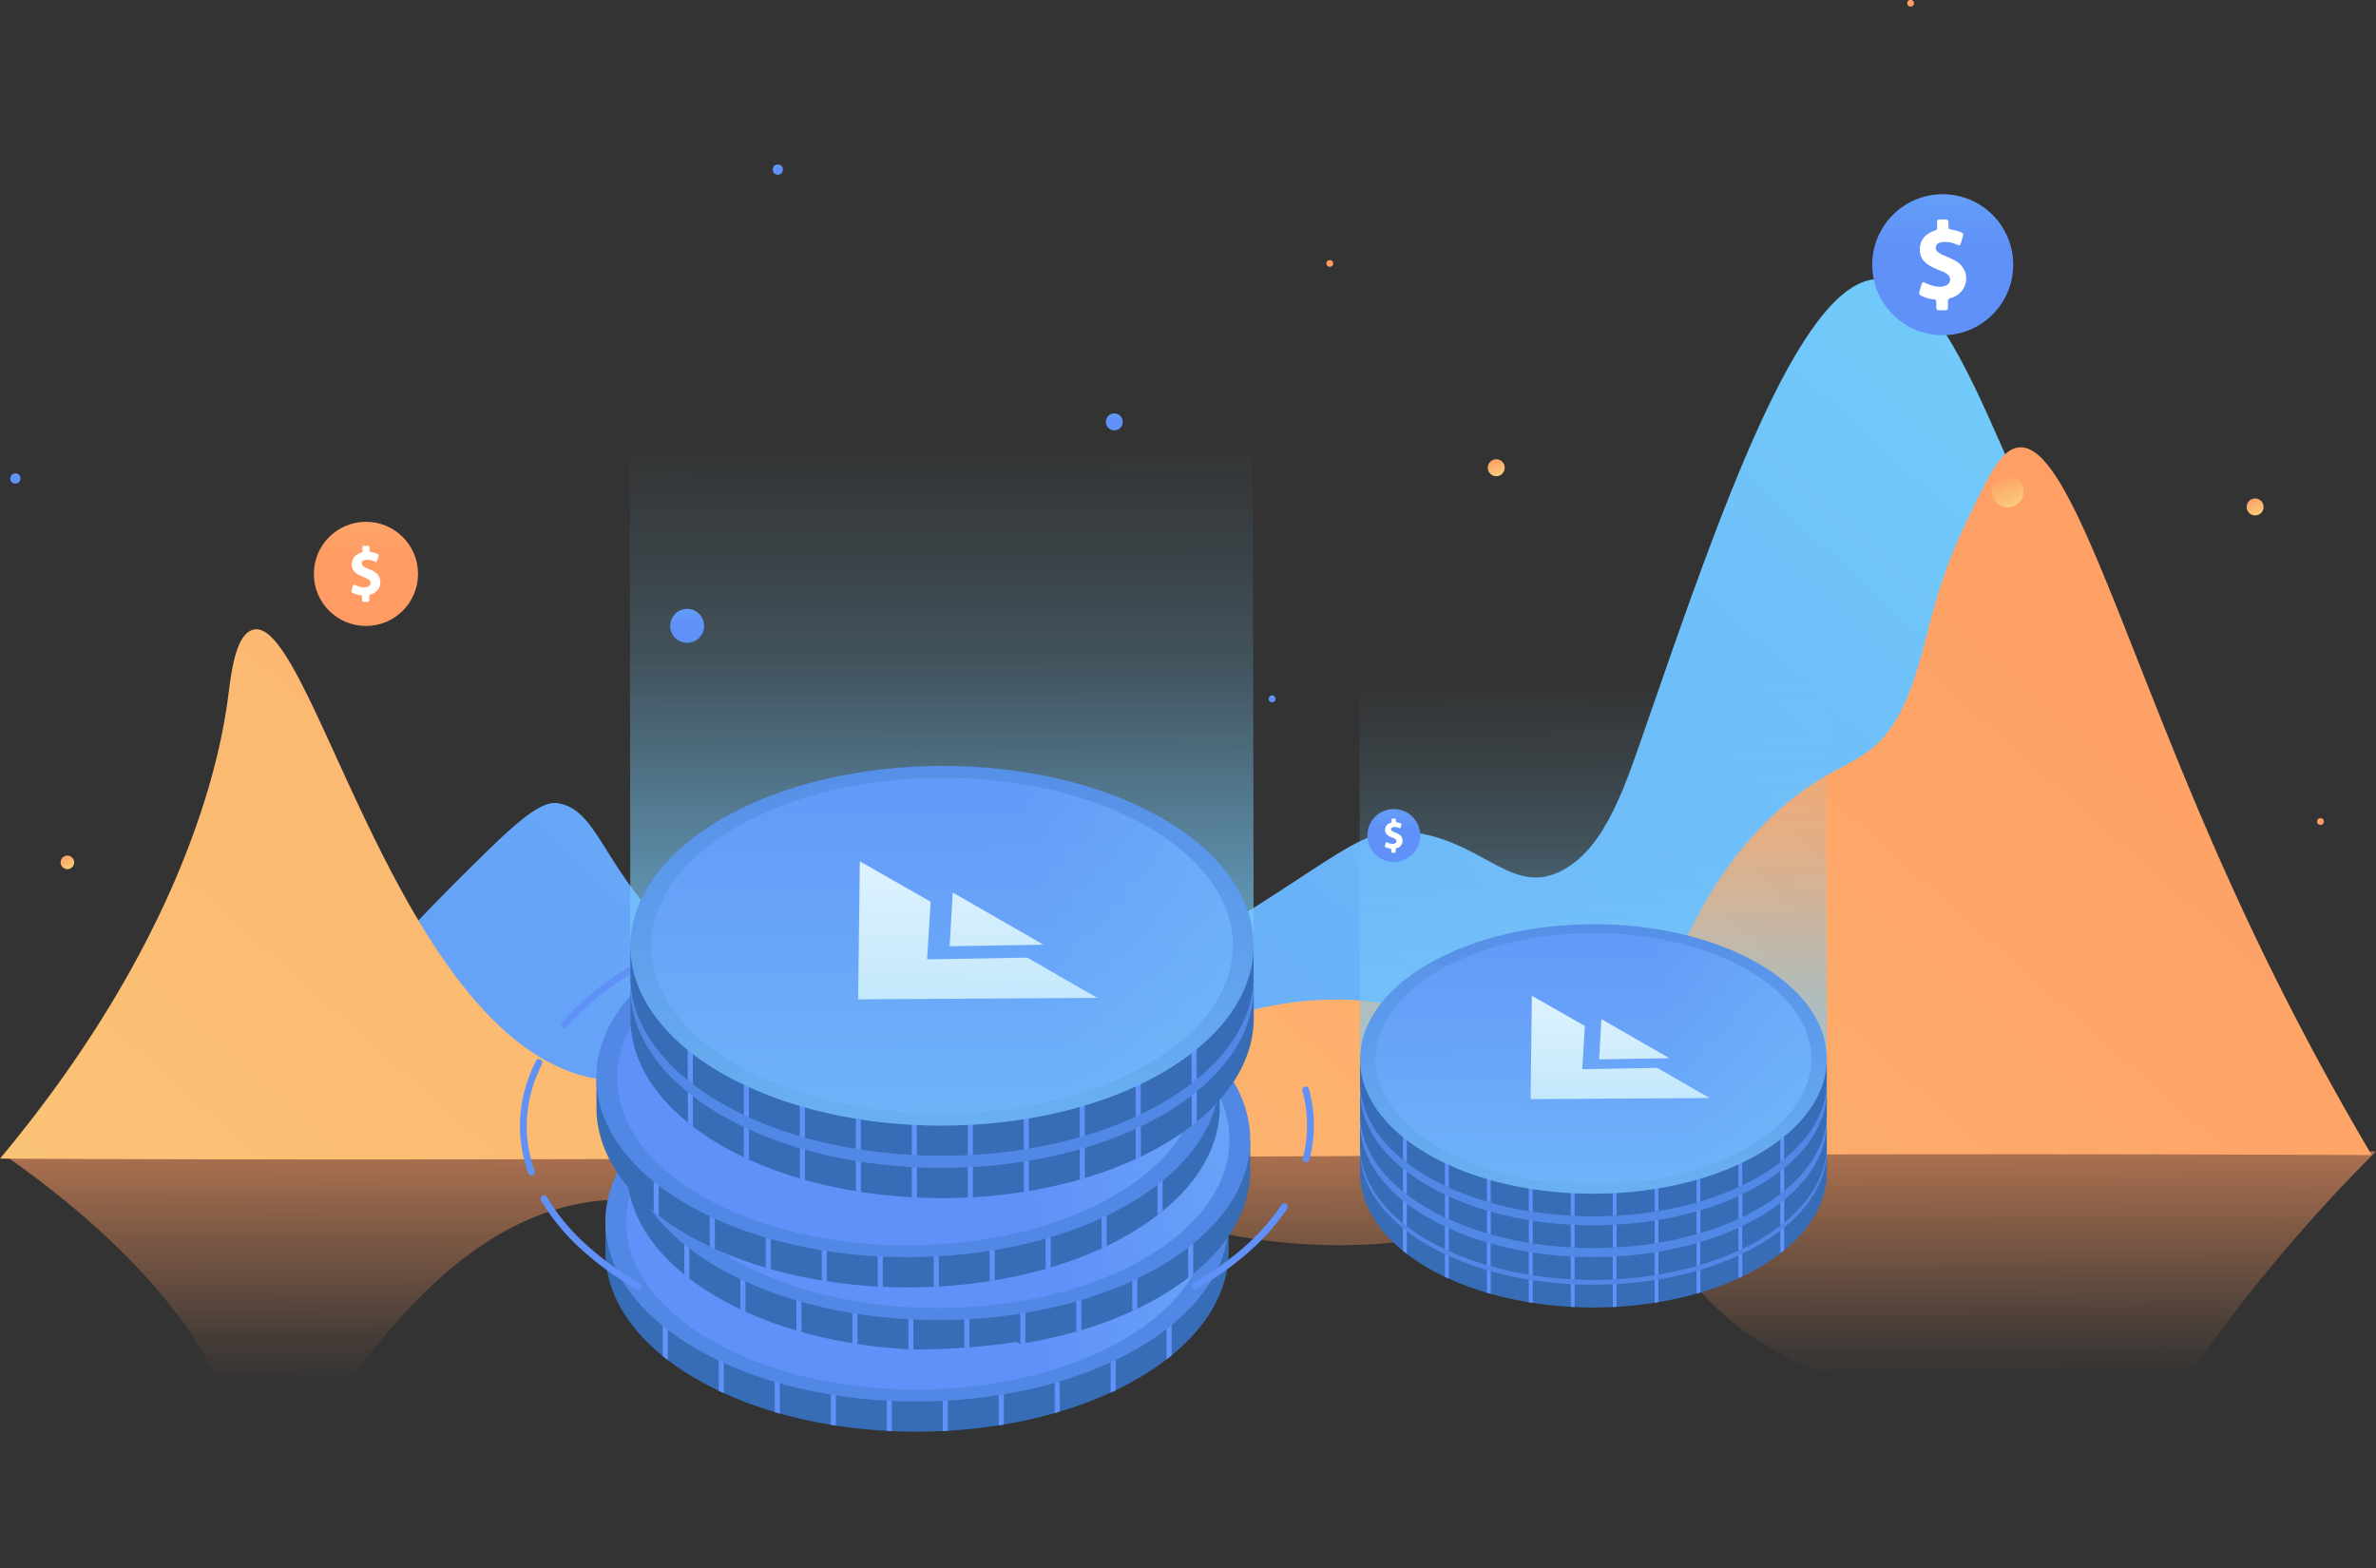 <svg xmlns="http://www.w3.org/2000/svg" xmlns:xlink="http://www.w3.org/1999/xlink" viewBox="0 0 1400.65 924.54"><rect x="0" y="0" width="1400.65" height="924.54" fill="#333333" stroke="none"/><defs><linearGradient id="Безымянный_градиент_207" x1="700.86" y1="241.63" x2="700.86" y2="810.01" gradientTransform="translate(-0.3 5.11) rotate(-0.09)" gradientUnits="userSpaceOnUse"><stop offset="0.62" stop-color="#ff9b63"/><stop offset="0.7" stop-color="#ff9b63" stop-opacity="0.76"/><stop offset="0.85" stop-color="#ff9b63" stop-opacity="0.36"/><stop offset="0.95" stop-color="#ff9b63" stop-opacity="0.1"/><stop offset="1" stop-color="#ff9b63" stop-opacity="0"/></linearGradient><linearGradient id="Безымянный_градиент_24" x1="1463.46" y1="-166.59" x2="300.74" y2="1097.24" gradientTransform="translate(-0.3 5.11) rotate(-0.09)" gradientUnits="userSpaceOnUse"><stop offset="0" stop-color="#78e0f9"/><stop offset="1" stop-color="#6091f8"/></linearGradient><linearGradient id="Безымянный_градиент_140" x1="-79.42" y1="1478.17" x2="1169.62" y2="76.04" gradientTransform="translate(-0.3 5.11) rotate(-0.09)" gradientUnits="userSpaceOnUse"><stop offset="0" stop-color="#f8d87f"/><stop offset="1" stop-color="#ff9b63"/></linearGradient><linearGradient id="Безымянный_градиент_51" x1="827.41" y1="556.97" x2="827.41" y2="737.23" gradientTransform="translate(-0.3 5.11) rotate(-0.09)" gradientUnits="userSpaceOnUse"><stop offset="0" stop-color="#78caf9"/><stop offset="1" stop-color="#6091f8"/></linearGradient><linearGradient id="Безымянный_градиент_51-2" x1="852.13" y1="556.97" x2="852.13" y2="737.23" xlink:href="#Безымянный_градиент_51"/><linearGradient id="Безымянный_градиент_51-3" x1="876.84" y1="556.97" x2="876.84" y2="737.23" xlink:href="#Безымянный_градиент_51"/><linearGradient id="Безымянный_градиент_51-4" x1="901.56" y1="556.97" x2="901.56" y2="737.23" xlink:href="#Безымянный_градиент_51"/><linearGradient id="Безымянный_градиент_51-5" x1="926.27" y1="556.97" x2="926.27" y2="737.23" xlink:href="#Безымянный_градиент_51"/><linearGradient id="Безымянный_градиент_51-6" x1="950.99" y1="556.97" x2="950.99" y2="737.23" xlink:href="#Безымянный_градиент_51"/><linearGradient id="Безымянный_градиент_51-7" x1="975.71" y1="556.97" x2="975.71" y2="737.23" xlink:href="#Безымянный_градиент_51"/><linearGradient id="Безымянный_градиент_51-8" x1="1000.42" y1="556.97" x2="1000.42" y2="737.23" xlink:href="#Безымянный_градиент_51"/><linearGradient id="Безымянный_градиент_51-9" x1="1025.14" y1="556.97" x2="1025.14" y2="737.23" xlink:href="#Безымянный_градиент_51"/><linearGradient id="Безымянный_градиент_51-10" x1="1049.85" y1="556.97" x2="1049.85" y2="737.23" xlink:href="#Безымянный_градиент_51"/><linearGradient id="Безымянный_градиент_51-11" x1="1243.72" y1="622.75" x2="982.33" y2="666.94" xlink:href="#Безымянный_градиент_51"/><linearGradient id="Безымянный_градиент_51-12" x1="827.41" y1="540.68" x2="827.41" y2="720.94" xlink:href="#Безымянный_градиент_51"/><linearGradient id="Безымянный_градиент_51-13" x1="852.13" y1="540.68" x2="852.13" y2="720.94" xlink:href="#Безымянный_градиент_51"/><linearGradient id="Безымянный_градиент_51-14" x1="876.84" y1="540.68" x2="876.84" y2="720.94" xlink:href="#Безымянный_градиент_51"/><linearGradient id="Безымянный_градиент_51-15" x1="901.56" y1="540.68" x2="901.56" y2="720.94" xlink:href="#Безымянный_градиент_51"/><linearGradient id="Безымянный_градиент_51-16" x1="926.28" y1="540.68" x2="926.28" y2="720.94" xlink:href="#Безымянный_градиент_51"/><linearGradient id="Безымянный_градиент_51-17" x1="950.99" y1="540.68" x2="950.99" y2="720.94" xlink:href="#Безымянный_градиент_51"/><linearGradient id="Безымянный_градиент_51-18" x1="975.71" y1="540.68" x2="975.71" y2="720.94" xlink:href="#Безымянный_градиент_51"/><linearGradient id="Безымянный_градиент_51-19" x1="1000.42" y1="540.68" x2="1000.42" y2="720.94" xlink:href="#Безымянный_градиент_51"/><linearGradient id="Безымянный_градиент_51-20" x1="1025.14" y1="540.68" x2="1025.14" y2="720.94" xlink:href="#Безымянный_градиент_51"/><linearGradient id="Безымянный_градиент_51-21" x1="1049.86" y1="540.68" x2="1049.86" y2="720.94" xlink:href="#Безымянный_градиент_51"/><linearGradient id="Безымянный_градиент_51-22" x1="1243.72" y1="606.46" x2="982.33" y2="650.65" xlink:href="#Безымянный_градиент_51"/><linearGradient id="Безымянный_градиент_51-23" x1="827.47" y1="521.94" x2="827.47" y2="702.2" xlink:href="#Безымянный_градиент_51"/><linearGradient id="Безымянный_градиент_51-24" x1="852.19" y1="521.94" x2="852.19" y2="702.2" xlink:href="#Безымянный_градиент_51"/><linearGradient id="Безымянный_градиент_51-25" x1="876.91" y1="521.94" x2="876.91" y2="702.2" xlink:href="#Безымянный_градиент_51"/><linearGradient id="Безымянный_градиент_51-26" x1="901.62" y1="521.94" x2="901.62" y2="702.2" xlink:href="#Безымянный_градиент_51"/><linearGradient id="Безымянный_градиент_51-27" x1="926.34" y1="521.94" x2="926.34" y2="702.2" xlink:href="#Безымянный_градиент_51"/><linearGradient id="Безымянный_градиент_51-28" x1="951.05" y1="521.94" x2="951.05" y2="702.2" xlink:href="#Безымянный_градиент_51"/><linearGradient id="Безымянный_градиент_51-29" x1="975.77" y1="521.94" x2="975.77" y2="702.2" xlink:href="#Безымянный_градиент_51"/><linearGradient id="Безымянный_градиент_51-30" x1="1000.49" y1="521.94" x2="1000.49" y2="702.2" xlink:href="#Безымянный_градиент_51"/><linearGradient id="Безымянный_градиент_51-31" x1="1025.2" y1="521.94" x2="1025.2" y2="702.2" xlink:href="#Безымянный_градиент_51"/><linearGradient id="Безымянный_градиент_51-32" x1="1049.92" y1="521.94" x2="1049.92" y2="702.2" xlink:href="#Безымянный_градиент_51"/><linearGradient id="Безымянный_градиент_51-33" x1="1243.78" y1="587.72" x2="982.39" y2="631.91" xlink:href="#Безымянный_градиент_51"/><linearGradient id="Безымянный_градиент_51-34" x1="827.47" y1="503.24" x2="827.47" y2="683.5" xlink:href="#Безымянный_градиент_51"/><linearGradient id="Безымянный_градиент_51-35" x1="852.19" y1="503.24" x2="852.19" y2="683.5" xlink:href="#Безымянный_градиент_51"/><linearGradient id="Безымянный_градиент_51-36" x1="876.91" y1="503.24" x2="876.91" y2="683.5" xlink:href="#Безымянный_градиент_51"/><linearGradient id="Безымянный_градиент_51-37" x1="901.62" y1="503.24" x2="901.62" y2="683.5" xlink:href="#Безымянный_градиент_51"/><linearGradient id="Безымянный_градиент_51-38" x1="926.34" y1="503.24" x2="926.34" y2="683.5" xlink:href="#Безымянный_градиент_51"/><linearGradient id="Безымянный_градиент_51-39" x1="951.05" y1="503.24" x2="951.05" y2="683.5" xlink:href="#Безымянный_градиент_51"/><linearGradient id="Безымянный_градиент_51-40" x1="975.77" y1="503.24" x2="975.77" y2="683.5" xlink:href="#Безымянный_градиент_51"/><linearGradient id="Безымянный_градиент_51-41" x1="1000.49" y1="503.24" x2="1000.49" y2="683.5" xlink:href="#Безымянный_градиент_51"/><linearGradient id="Безымянный_градиент_51-42" x1="1025.2" y1="503.24" x2="1025.2" y2="683.5" xlink:href="#Безымянный_градиент_51"/><linearGradient id="Безымянный_градиент_51-43" x1="1049.92" y1="503.24" x2="1049.92" y2="683.5" xlink:href="#Безымянный_градиент_51"/><linearGradient id="Безымянный_градиент_51-44" x1="1243.78" y1="569.02" x2="982.39" y2="613.21" xlink:href="#Безымянный_градиент_51"/><linearGradient id="Безымянный_градиент_49" x1="938.69" y1="810.59" x2="938.69" y2="495.22" gradientTransform="translate(-0.3 5.11) rotate(-0.09)" gradientUnits="userSpaceOnUse"><stop offset="0" stop-color="#78caf9"/><stop offset="0.2" stop-color="#78caf9" stop-opacity="0.78"/><stop offset="0.6" stop-color="#78caf9" stop-opacity="0.36"/><stop offset="0.87" stop-color="#78caf9" stop-opacity="0.1"/><stop offset="1" stop-color="#78caf9" stop-opacity="0"/></linearGradient><linearGradient id="Безымянный_градиент_49-2" x1="938.69" y1="801.89" x2="938.69" y2="395.7" xlink:href="#Безымянный_градиент_49"/><linearGradient id="Безымянный_градиент_51-45" x1="391.31" y1="559.2" x2="391.31" y2="799.88" xlink:href="#Безымянный_градиент_51"/><linearGradient id="Безымянный_градиент_51-46" x1="424.31" y1="559.2" x2="424.31" y2="799.88" xlink:href="#Безымянный_градиент_51"/><linearGradient id="Безымянный_градиент_51-47" x1="457.31" y1="559.2" x2="457.31" y2="799.88" xlink:href="#Безымянный_градиент_51"/><linearGradient id="Безымянный_градиент_51-48" x1="490.31" y1="559.2" x2="490.31" y2="799.88" xlink:href="#Безымянный_градиент_51"/><linearGradient id="Безымянный_градиент_51-49" x1="523.31" y1="559.2" x2="523.31" y2="799.88" xlink:href="#Безымянный_градиент_51"/><linearGradient id="Безымянный_градиент_51-50" x1="556.31" y1="559.2" x2="556.31" y2="799.88" xlink:href="#Безымянный_градиент_51"/><linearGradient id="Безымянный_градиент_51-51" x1="589.31" y1="559.2" x2="589.31" y2="799.88" xlink:href="#Безымянный_градиент_51"/><linearGradient id="Безымянный_градиент_51-52" x1="622.31" y1="559.2" x2="622.31" y2="799.88" xlink:href="#Безымянный_градиент_51"/><linearGradient id="Безымянный_градиент_51-53" x1="655.31" y1="559.2" x2="655.31" y2="799.88" xlink:href="#Безымянный_градиент_51"/><linearGradient id="Безымянный_градиент_51-54" x1="688.31" y1="559.2" x2="688.31" y2="799.88" xlink:href="#Безымянный_градиент_51"/><linearGradient id="Безымянный_градиент_51-55" x1="947.15" y1="647.03" x2="598.15" y2="706.03" xlink:href="#Безымянный_градиент_51"/><linearGradient id="Безымянный_градиент_51-56" x1="404.11" y1="511.2" x2="404.11" y2="751.88" xlink:href="#Безымянный_градиент_51"/><linearGradient id="Безымянный_градиент_51-57" x1="437.11" y1="511.2" x2="437.11" y2="751.88" xlink:href="#Безымянный_градиент_51"/><linearGradient id="Безымянный_градиент_51-58" x1="470.11" y1="511.2" x2="470.11" y2="751.88" xlink:href="#Безымянный_градиент_51"/><linearGradient id="Безымянный_градиент_51-59" x1="503.11" y1="511.2" x2="503.11" y2="751.88" xlink:href="#Безымянный_градиент_51"/><linearGradient id="Безымянный_градиент_51-60" x1="536.11" y1="511.2" x2="536.11" y2="751.88" xlink:href="#Безымянный_градиент_51"/><linearGradient id="Безымянный_градиент_51-61" x1="569.11" y1="511.2" x2="569.11" y2="751.88" xlink:href="#Безымянный_градиент_51"/><linearGradient id="Безымянный_градиент_51-62" x1="602.11" y1="511.2" x2="602.11" y2="751.88" xlink:href="#Безымянный_градиент_51"/><linearGradient id="Безымянный_градиент_51-63" x1="635.11" y1="511.2" x2="635.11" y2="751.88" xlink:href="#Безымянный_градиент_51"/><linearGradient id="Безымянный_градиент_51-64" x1="668.11" y1="511.2" x2="668.11" y2="751.88" xlink:href="#Безымянный_градиент_51"/><linearGradient id="Безымянный_градиент_51-65" x1="701.11" y1="511.2" x2="701.11" y2="751.88" xlink:href="#Безымянный_градиент_51"/><linearGradient id="Безымянный_градиент_51-66" x1="959.95" y1="599.03" x2="610.95" y2="658.03" xlink:href="#Безымянный_градиент_51"/><linearGradient id="Безымянный_градиент_51-67" x1="386.1" y1="474.14" x2="386.1" y2="714.82" xlink:href="#Безымянный_градиент_51"/><linearGradient id="Безымянный_градиент_51-68" x1="419.1" y1="474.14" x2="419.1" y2="714.82" xlink:href="#Безымянный_градиент_51"/><linearGradient id="Безымянный_градиент_51-69" x1="452.1" y1="474.14" x2="452.1" y2="714.82" xlink:href="#Безымянный_градиент_51"/><linearGradient id="Безымянный_градиент_51-70" x1="485.1" y1="474.14" x2="485.1" y2="714.82" xlink:href="#Безымянный_градиент_51"/><linearGradient id="Безымянный_градиент_51-71" x1="518.1" y1="474.14" x2="518.1" y2="714.82" xlink:href="#Безымянный_градиент_51"/><linearGradient id="Безымянный_градиент_51-72" x1="551.1" y1="474.14" x2="551.1" y2="714.82" xlink:href="#Безымянный_градиент_51"/><linearGradient id="Безымянный_градиент_51-73" x1="584.1" y1="474.14" x2="584.1" y2="714.82" xlink:href="#Безымянный_градиент_51"/><linearGradient id="Безымянный_градиент_51-74" x1="617.1" y1="474.14" x2="617.1" y2="714.82" xlink:href="#Безымянный_градиент_51"/><linearGradient id="Безымянный_градиент_51-75" x1="650.1" y1="474.14" x2="650.1" y2="714.82" xlink:href="#Безымянный_градиент_51"/><linearGradient id="Безымянный_градиент_51-76" x1="683.1" y1="474.14" x2="683.1" y2="714.82" xlink:href="#Безымянный_градиент_51"/><linearGradient id="Безымянный_градиент_51-77" x1="941.95" y1="561.97" x2="592.95" y2="620.97" xlink:href="#Безымянный_градиент_51"/><linearGradient id="Безымянный_градиент_51-78" x1="406.31" y1="421.53" x2="406.31" y2="662.21" xlink:href="#Безымянный_градиент_51"/><linearGradient id="Безымянный_градиент_51-79" x1="439.31" y1="421.53" x2="439.31" y2="662.21" xlink:href="#Безымянный_градиент_51"/><linearGradient id="Безымянный_градиент_51-80" x1="472.31" y1="421.53" x2="472.31" y2="662.21" xlink:href="#Безымянный_градиент_51"/><linearGradient id="Безымянный_градиент_51-81" x1="505.31" y1="421.53" x2="505.31" y2="662.21" xlink:href="#Безымянный_градиент_51"/><linearGradient id="Безымянный_градиент_51-82" x1="538.31" y1="421.53" x2="538.31" y2="662.21" xlink:href="#Безымянный_градиент_51"/><linearGradient id="Безымянный_градиент_51-83" x1="571.31" y1="421.53" x2="571.31" y2="662.21" xlink:href="#Безымянный_градиент_51"/><linearGradient id="Безымянный_градиент_51-84" x1="604.31" y1="421.53" x2="604.31" y2="662.21" xlink:href="#Безымянный_градиент_51"/><linearGradient id="Безымянный_градиент_51-85" x1="637.31" y1="421.53" x2="637.31" y2="662.21" xlink:href="#Безымянный_градиент_51"/><linearGradient id="Безымянный_градиент_51-86" x1="670.31" y1="421.53" x2="670.31" y2="662.21" xlink:href="#Безымянный_градиент_51"/><linearGradient id="Безымянный_градиент_51-87" x1="703.31" y1="421.53" x2="703.31" y2="662.21" xlink:href="#Безымянный_градиент_51"/><linearGradient id="Безымянный_градиент_51-88" x1="962.15" y1="509.36" x2="613.15" y2="568.36" xlink:href="#Безымянный_градиент_51"/><linearGradient id="Безымянный_градиент_51-89" x1="406.31" y1="396.56" x2="406.31" y2="637.24" xlink:href="#Безымянный_градиент_51"/><linearGradient id="Безымянный_градиент_51-90" x1="439.31" y1="396.56" x2="439.31" y2="637.24" xlink:href="#Безымянный_градиент_51"/><linearGradient id="Безымянный_градиент_51-91" x1="472.31" y1="396.56" x2="472.31" y2="637.24" xlink:href="#Безымянный_градиент_51"/><linearGradient id="Безымянный_градиент_51-92" x1="505.31" y1="396.56" x2="505.31" y2="637.24" xlink:href="#Безымянный_градиент_51"/><linearGradient id="Безымянный_градиент_51-93" x1="538.31" y1="396.56" x2="538.31" y2="637.24" xlink:href="#Безымянный_градиент_51"/><linearGradient id="Безымянный_градиент_51-94" x1="571.31" y1="396.56" x2="571.31" y2="637.24" xlink:href="#Безымянный_градиент_51"/><linearGradient id="Безымянный_градиент_51-95" x1="604.31" y1="396.56" x2="604.31" y2="637.24" xlink:href="#Безымянный_градиент_51"/><linearGradient id="Безымянный_градиент_51-96" x1="637.31" y1="396.56" x2="637.31" y2="637.24" xlink:href="#Безымянный_градиент_51"/><linearGradient id="Безымянный_градиент_51-97" x1="670.31" y1="396.56" x2="670.31" y2="637.24" xlink:href="#Безымянный_градиент_51"/><linearGradient id="Безымянный_градиент_51-98" x1="703.31" y1="396.56" x2="703.31" y2="637.24" xlink:href="#Безымянный_градиент_51"/><linearGradient id="Безымянный_градиент_51-99" x1="962.15" y1="484.39" x2="613.15" y2="543.39" xlink:href="#Безымянный_градиент_51"/><linearGradient id="Безымянный_градиент_49-3" x1="554.8" y1="806.93" x2="554.8" y2="385.85" xlink:href="#Безымянный_градиент_49"/><linearGradient id="Безымянный_градиент_49-4" x1="554.8" y1="795.3" x2="554.8" y2="252.97" xlink:href="#Безымянный_градиент_49"/><linearGradient id="Безымянный_градиент_140-2" x1="215.5" y1="184.58" x2="215.5" y2="326.52" gradientTransform="translate(0.2 4.79)" xlink:href="#Безымянный_градиент_140"/><linearGradient id="Безымянный_градиент_24-2" x1="821.18" y1="413.07" x2="821.18" y2="485.18" gradientTransform="translate(0.43 3.88)" xlink:href="#Безымянный_градиент_24"/><linearGradient id="Безымянный_градиент_24-3" x1="1145.29" y1="-48.9" x2="1145.29" y2="143.21" gradientTransform="translate(-0.07 3.39)" xlink:href="#Безымянный_градиент_24"/><linearGradient id="Безымянный_градиент_24-4" x1="404.81" y1="315.98" x2="404.81" y2="362.21" gradientTransform="translate(0.24 4.5)" xlink:href="#Безымянный_градиент_24"/><linearGradient id="Безымянный_градиент_24-5" x1="656.81" y1="220.39" x2="656.81" y2="243.51" gradientTransform="translate(0.06 4.12)" xlink:href="#Безымянный_градиент_24"/><linearGradient id="Безымянный_градиент_24-6" x1="8.93" y1="262.47" x2="8.93" y2="276.34" gradientTransform="translate(0.11 5.1)" xlink:href="#Безымянный_градиент_24"/><linearGradient id="Безымянный_градиент_24-7" x1="458.81" y1="80.35" x2="458.81" y2="94.21" gradientTransform="translate(-0.16 4.42)" xlink:href="#Безымянный_градиент_24"/><linearGradient id="Безымянный_градиент_24-8" x1="750.22" y1="397.2" x2="750.22" y2="406.44" gradientTransform="translate(0.31 3.98)" xlink:href="#Безымянный_градиент_24"/><linearGradient id="Безымянный_градиент_140-3" x1="784.22" y1="140.51" x2="784.22" y2="149.75" gradientTransform="translate(-0.08 3.93)" xlink:href="#Безымянный_градиент_140"/><linearGradient id="Безымянный_градиент_140-4" x1="1126.59" y1="-11.12" x2="1126.59" y2="-1.88" gradientTransform="translate(-0.31 3.42)" xlink:href="#Безымянный_градиент_140"/><linearGradient id="Безымянный_градиент_140-5" x1="1368.22" y1="469.52" x2="1368.22" y2="478.77" gradientTransform="translate(0.42 3.05)" xlink:href="#Безымянный_градиент_140"/><linearGradient id="Безымянный_градиент_140-6" x1="1189.12" y1="299.65" x2="1178.95" y2="276.15" gradientTransform="translate(0.13 3.33)" xlink:href="#Безымянный_градиент_140"/><linearGradient id="Безымянный_градиент_140-7" x1="1332.26" y1="302.87" x2="1326.86" y2="290.39" gradientTransform="translate(0.14 3.11)" xlink:href="#Безымянный_градиент_140"/><linearGradient id="Безымянный_градиент_140-8" x1="884.94" y1="279.04" x2="879.54" y2="266.56" gradientTransform="translate(0.11 3.78)" xlink:href="#Безымянный_градиент_140"/><linearGradient id="Безымянный_градиент_140-9" x1="41.65" y1="508.96" x2="37.33" y2="498.98" gradientTransform="translate(0.45 5.05)" xlink:href="#Безымянный_градиент_140"/></defs><title>illustration1</title><g id="Слой_2" data-name="Слой 2"><g id="Слой_1-2" data-name="Слой 1"><path d="M2.5,680.91c89.35,62.5,126,120.43,134.93,158.86,1.92,8.24,4,20.41,12.93,23.53C184,875,232.41,730.09,342.73,709.4c45.14-8.47,45.41,14.23,117.77,8.86,79.58-5.91,95.4-34.56,155.39-27.82,48.51,5.45,41.64,24.58,105.77,36.93,19.74,3.8,77.8,14.38,144.44-2.59,46.57-11.86,47.11-24.39,70.1-21.51,46.56,5.84,43.79,57.16,112.66,94.47,39.39,21.34,58.93,14.64,77.52,38.88,13.33,17.38,12.92,33.39,35.16,60.82,12.64,15.59,19.84,24.46,28.82,26.59,30.47,7.2,61.53-63.88,123.82-146.18a946.23,946.23,0,0,1,86.47-99C937,681.25,466.11,678.47,2.5,680.91Z" style="fill:url(#Безымянный_градиент_207)"/><path d="M9.65,681.49c55.62-90,98.1-106.33,127-104,23,1.89,41.72,16,70.65,1.71,16.18-8,19.06-16.7,58.79-56.52C299.89,488.86,317,472,328.44,473.48c23.33,3.1,26.92,36.61,63.69,72.72,16.86,16.56,31.67,23.75,61.29,38.14,39.08,19,75.62,36.73,115.45,36.24,26.19-.33,57.82-18.49,120-54.79C793.07,505,800.6,485.65,834.78,490.92c41,6.31,57.6,38.28,87.17,21.71,25.15-14.09,36.44-50.3,49.32-87.46,42.47-122.5,88.87-256.32,133.84-260.53,30.3-2.84,55.11,53.61,75.51,100,61.16,139.13,31.07,244.59,82.92,333,18.09,30.86,51.28,68.36,116.69,79.93Z" style="fill:url(#Безымянный_градиент_24)"/><path d="M0,683.07C89.1,576.37,125.49,477.66,134.28,412.23c1.89-14,3.89-34.75,12.84-40.08,33.63-20.05,82.58,226.3,193,261.06,45.18,14.22,45.35-24.39,117.73-15.55,79.61,9.73,95.54,58.41,155.51,46.7,48.49-9.47,41.54-42,105.62-63.27,19.72-6.55,77.74-24.79,144.45,3.83,46.62,20,47.21,41.3,70.18,36.31,46.53-10.12,43.55-97.43,112.28-161.19,39.3-36.46,58.87-25.15,77.36-66.47,13.25-29.62,12.78-56.87,34.91-103.62,12.58-26.58,19.74-41.7,28.72-45.35,30.44-12.38,61.79,108.44,124.41,248.22A1650.57,1650.57,0,0,0,1398.14,681C934.53,678.7,463.61,685.34,0,683.07Z" style="fill:url(#Безымянный_градиент_140)"/><path d="M1076.93,678.21l0,13.94c-.31,15.78-8.69,31.51-25.17,45q-1.1.9-2.24,1.78a118.44,118.44,0,0,1-12.79,8.54q-4.66,2.7-9.65,5.09c-.74.37-1.49.71-2.25,1.05a168.22,168.22,0,0,1-22.46,8.41l-2.25.66a203.15,203.15,0,0,1-22.46,5c-.75.14-1.5.26-2.25.37-7.38,1.16-14.9,2-22.47,2.4l-2.25.12c-7.47.37-15,.38-22.47,0l-2.25-.11c-7.57-.42-15.09-1.19-22.47-2.33-.75-.11-1.5-.23-2.25-.36a203.15,203.15,0,0,1-22.48-5l-2.25-.65a168.22,168.22,0,0,1-22.48-8.34c-.76-.34-1.51-.68-2.25-1q-5-2.36-9.67-5.06a114.83,114.83,0,0,1-12.82-8.5q-1.16-.87-2.25-1.77c-16.62-13.49-25-29.31-25.3-45.18h0l0-13.92.71,5.24a48.23,48.23,0,0,1,1.75-7c3.25-9.82,9.72-19.38,19.42-28.07-7.41,8.88-11.58,18.43-12.51,28.06-1.33,13.8,4,27.76,15.93,40.16q1.08,1.13,2.25,2.24a99.88,99.88,0,0,0,19.31,14.2q1.57.91,3.18,1.76,1.11.62,2.25,1.19a150.67,150.67,0,0,0,22.48,9.25l2.25.71a186.58,186.58,0,0,0,22.48,5.39l2.25.39A213.86,213.86,0,0,0,926,754.36l2.25.12a220.42,220.42,0,0,0,22.47,0l2.25-.13a213.87,213.87,0,0,0,22.47-2.57l2.25-.4a186.6,186.6,0,0,0,22.46-5.46l2.25-.71a150.69,150.69,0,0,0,22.46-9.31q1.13-.57,2.25-1.19,1.6-.86,3.17-1.76a99.82,99.82,0,0,0,19.27-14.26c.77-.74,1.53-1.49,2.24-2.24,11.92-12.44,17.19-26.42,15.8-40.21-1-9.63-5.16-19.17-12.59-28,9.73,8.67,16.23,18.19,19.51,28A50.2,50.2,0,0,1,1076,682Z" style="fill:#376cb7"/><path d="M829.22,658.7l.12,80.53q-1.16-.87-2.25-1.77L827,658.7Z" style="fill:url(#Безымянный_градиент_51)"/><path d="M853.93,658.66l.14,95.16c-.76-.34-1.51-.68-2.25-1l-.14-94.12Z" style="fill:url(#Безымянный_градиент_51-2)"/><path d="M878.65,658.63l.16,104.19-2.25-.65-.16-103.54Z" style="fill:url(#Безымянный_градиент_51-3)"/><path d="M903.36,658.59l.16,109.56c-.75-.11-1.5-.23-2.25-.36l-.16-109.19Z" style="fill:url(#Безымянный_градиент_51-4)"/><path d="M928.08,658.55l.17,112-2.25-.11-.17-111.93Z" style="fill:url(#Безымянный_градиент_51-5)"/><path d="M952.8,658.52,953,770.44l-2.25.12-.17-112Z" style="fill:url(#Безымянный_градиент_51-6)"/><path d="M977.51,658.48l.16,109.19c-.75.14-1.5.26-2.25.37l-.16-109.56Z" style="fill:url(#Безымянный_градиент_51-7)"/><path d="M1002.23,658.44l.16,103.54-2.25.66L1000,658.44Z" style="fill:url(#Безымянный_градиент_51-8)"/><path d="M1026.94,658.4l.14,94.12c-.74.37-1.49.71-2.25,1.05l-.14-95.16Z" style="fill:url(#Безымянный_градиент_51-9)"/><path d="M1051.66,658.37l.12,78.75q-1.1.9-2.24,1.78l-.12-80.53Z" style="fill:url(#Безымянный_градиент_51-10)"/><path d="M1036.72,734.05c-53.69,31.1-140.8,31.23-194.58.29S788.28,653.1,842,622s140.8-31.23,194.58-.29S1090.4,702.95,1036.72,734.05Z" style="fill:#5187e5"/><path d="M1030.23,730.32c-50.11,29-131.42,29.15-181.61.27s-50.27-75.82-.16-104.85,131.42-29.15,181.61-.27S1080.33,701.29,1030.23,730.32Z" style="fill:url(#Безымянный_градиент_51-11)"/><path d="M1076.91,661.93l0,13.94c-.31,15.78-8.69,31.51-25.17,45q-1.1.9-2.24,1.78a118.44,118.44,0,0,1-12.79,8.54q-4.66,2.7-9.65,5.09c-.74.37-1.49.71-2.25,1.05a168.22,168.22,0,0,1-22.46,8.41l-2.25.66a203.15,203.15,0,0,1-22.46,5c-.75.14-1.5.26-2.25.37-7.38,1.16-14.9,2-22.47,2.4l-2.25.12c-7.47.37-15,.38-22.47,0l-2.25-.11c-7.57-.42-15.09-1.19-22.47-2.33-.75-.11-1.5-.23-2.25-.36a203.15,203.15,0,0,1-22.48-5l-2.25-.65a168.22,168.22,0,0,1-22.48-8.34c-.76-.34-1.51-.68-2.25-1q-5-2.36-9.67-5.06a114.83,114.83,0,0,1-12.82-8.5q-1.16-.87-2.25-1.77c-16.62-13.49-25-29.31-25.3-45.18h0l0-13.92.71,5.24a48.23,48.23,0,0,1,1.75-7c3.25-9.82,9.72-19.38,19.42-28.07-7.41,8.88-11.58,18.43-12.51,28.06-1.33,13.8,4,27.76,15.93,40.16q1.08,1.13,2.25,2.24a99.88,99.88,0,0,0,19.31,14.2q1.57.91,3.18,1.76,1.11.62,2.25,1.19a150.67,150.67,0,0,0,22.48,9.25l2.25.71a186.58,186.58,0,0,0,22.48,5.39l2.25.39A213.86,213.86,0,0,0,926,738.08l2.25.12a220.42,220.42,0,0,0,22.47,0l2.25-.13a213.87,213.87,0,0,0,22.47-2.57l2.25-.4a186.6,186.6,0,0,0,22.46-5.46l2.25-.71a150.69,150.69,0,0,0,22.46-9.31q1.13-.57,2.25-1.19,1.6-.86,3.17-1.76a99.82,99.82,0,0,0,19.27-14.26c.77-.74,1.53-1.49,2.24-2.24,11.92-12.44,17.19-26.42,15.8-40.21-1-9.63-5.16-19.17-12.59-28,9.73,8.67,16.23,18.19,19.51,28a50.2,50.2,0,0,1,1.54,5.78Z" style="fill:#376cb7"/><path d="M829.19,642.41l.12,80.53q-1.16-.87-2.25-1.77l-.12-78.75Z" style="fill:url(#Безымянный_градиент_51-12)"/><path d="M853.91,642.38l.14,95.16c-.76-.34-1.51-.68-2.25-1l-.14-94.12Z" style="fill:url(#Безымянный_градиент_51-13)"/><path d="M878.62,642.34l.16,104.19-2.25-.65-.16-103.54Z" style="fill:url(#Безымянный_градиент_51-14)"/><path d="M903.34,642.3l.16,109.56c-.75-.11-1.5-.23-2.25-.36l-.16-109.19Z" style="fill:url(#Безымянный_градиент_51-15)"/><path d="M928.06,642.26l.17,112-2.25-.11-.17-111.93Z" style="fill:url(#Безымянный_градиент_51-16)"/><path d="M952.77,642.23l.17,111.93-2.25.12-.17-112Z" style="fill:url(#Безымянный_градиент_51-17)"/><path d="M977.49,642.19l.16,109.19c-.75.14-1.5.26-2.25.37l-.16-109.56Z" style="fill:url(#Безымянный_градиент_51-18)"/><path d="M1002.2,642.15l.16,103.54-2.25.66L1000,642.16Z" style="fill:url(#Безымянный_градиент_51-19)"/><path d="M1026.92,642.12l.14,94.12c-.74.37-1.49.71-2.25,1.05l-.14-95.16Z" style="fill:url(#Безымянный_градиент_51-20)"/><path d="M1051.64,642.08l.12,78.75q-1.1.9-2.24,1.78l-.12-80.53Z" style="fill:url(#Безымянный_градиент_51-21)"/><path d="M1036.69,717.76c-53.69,31.1-140.8,31.23-194.58.29s-53.86-81.24-.17-112.34,140.8-31.23,194.58-.29S1090.38,686.66,1036.69,717.76Z" style="fill:#5187e5"/><path d="M1030.2,714c-50.11,29-131.42,29.15-181.61.27s-50.27-75.82-.16-104.85,131.42-29.15,181.61-.27S1080.31,685,1030.2,714Z" style="fill:url(#Безымянный_градиент_51-22)"/><path d="M1076.94,643.19l0,13.94c-.31,15.78-8.69,31.51-25.17,45q-1.1.9-2.24,1.78a118.44,118.44,0,0,1-12.79,8.54q-4.66,2.7-9.65,5.09c-.74.37-1.49.71-2.25,1.05a168.22,168.22,0,0,1-22.46,8.41l-2.25.66a203.15,203.15,0,0,1-22.46,5c-.75.14-1.5.26-2.25.37-7.38,1.16-14.9,2-22.47,2.4l-2.25.12c-7.47.37-15,.38-22.47,0l-2.25-.11c-7.57-.42-15.09-1.19-22.47-2.33-.75-.11-1.5-.23-2.25-.36a203.15,203.15,0,0,1-22.48-5l-2.25-.65a168.22,168.22,0,0,1-22.48-8.34c-.76-.34-1.51-.68-2.25-1q-5-2.36-9.67-5.06a114.83,114.83,0,0,1-12.82-8.5q-1.16-.87-2.25-1.77c-16.62-13.49-25-29.31-25.3-45.18h0l0-13.92.71,5.24a48.23,48.23,0,0,1,1.75-7c3.25-9.82,9.72-19.38,19.42-28.07-7.41,8.88-11.58,18.43-12.51,28.06-1.33,13.8,4,27.76,15.93,40.16q1.08,1.13,2.25,2.24a99.88,99.88,0,0,0,19.31,14.2q1.57.91,3.18,1.76,1.11.62,2.25,1.19a150.67,150.67,0,0,0,22.48,9.25l2.25.71a186.58,186.58,0,0,0,22.48,5.39l2.25.39A213.86,213.86,0,0,0,926,719.34l2.25.12a220.42,220.42,0,0,0,22.47,0l2.25-.13a213.87,213.87,0,0,0,22.47-2.57l2.25-.4a186.6,186.6,0,0,0,22.46-5.46l2.25-.71a150.69,150.69,0,0,0,22.46-9.31q1.13-.57,2.25-1.19,1.6-.86,3.17-1.76a99.82,99.82,0,0,0,19.27-14.26c.77-.74,1.53-1.49,2.24-2.24,11.92-12.44,17.19-26.42,15.8-40.21-1-9.63-5.16-19.17-12.59-28,9.73,8.67,16.23,18.19,19.51,28a50.2,50.2,0,0,1,1.54,5.78Z" style="fill:#376cb7"/><path d="M829.23,623.68l.12,80.53q-1.16-.87-2.25-1.77L827,623.68Z" style="fill:url(#Безымянный_градиент_51-23)"/><path d="M853.94,623.64l.14,95.16c-.76-.34-1.51-.68-2.25-1l-.14-94.12Z" style="fill:url(#Безымянный_градиент_51-24)"/><path d="M878.66,623.6l.16,104.19-2.25-.65-.16-103.54Z" style="fill:url(#Безымянный_градиент_51-25)"/><path d="M903.37,623.56l.16,109.56c-.75-.11-1.5-.23-2.25-.36l-.16-109.19Z" style="fill:url(#Безымянный_градиент_51-26)"/><path d="M928.09,623.53l.17,112-2.25-.11-.17-111.93Z" style="fill:url(#Безымянный_градиент_51-27)"/><path d="M952.81,623.49,953,735.42l-2.25.12-.17-112Z" style="fill:url(#Безымянный_градиент_51-28)"/><path d="M977.52,623.45l.16,109.19c-.75.14-1.5.26-2.25.37l-.16-109.56Z" style="fill:url(#Безымянный_градиент_51-29)"/><path d="M1002.24,623.42l.16,103.54-2.25.66L1000,623.42Z" style="fill:url(#Безымянный_градиент_51-30)"/><path d="M1027,623.38l.14,94.12c-.74.37-1.49.71-2.25,1.05l-.14-95.16Z" style="fill:url(#Безымянный_градиент_51-31)"/><path d="M1051.67,623.34l.12,78.75q-1.1.9-2.24,1.78l-.12-80.53Z" style="fill:url(#Безымянный_градиент_51-32)"/><path d="M1036.73,699c-53.69,31.1-140.8,31.23-194.58.29S788.29,618.08,842,587s140.8-31.23,194.58-.29S1090.41,667.92,1036.73,699Z" style="fill:#5187e5"/><path d="M1030.24,695.29c-50.11,29-131.42,29.15-181.61.27s-50.27-75.82-.16-104.85,131.42-29.15,181.61-.27S1080.34,666.26,1030.24,695.29Z" style="fill:url(#Безымянный_градиент_51-33)"/><path d="M1076.91,624.49l0,13.94c-.31,15.78-8.69,31.51-25.17,45q-1.1.9-2.24,1.78a118.44,118.44,0,0,1-12.79,8.54q-4.66,2.7-9.65,5.09c-.74.37-1.49.71-2.25,1.05a168.22,168.22,0,0,1-22.46,8.41l-2.25.66a203.15,203.15,0,0,1-22.46,5c-.75.14-1.5.26-2.25.37-7.38,1.16-14.9,2-22.47,2.4l-2.25.12c-7.47.37-15,.38-22.47,0l-2.25-.11c-7.57-.42-15.09-1.19-22.47-2.33-.75-.11-1.5-.23-2.25-.36a203.15,203.15,0,0,1-22.48-5l-2.25-.65a168.22,168.22,0,0,1-22.48-8.34c-.76-.34-1.51-.68-2.25-1q-5-2.36-9.67-5.06a114.83,114.83,0,0,1-12.82-8.5q-1.16-.87-2.25-1.77c-16.62-13.49-25-29.31-25.3-45.18h0l0-13.92.71,5.24a48.23,48.23,0,0,1,1.75-7c3.25-9.82,9.72-19.38,19.42-28.07-7.41,8.88-11.58,18.43-12.51,28.06-1.33,13.8,4,27.76,15.93,40.16q1.08,1.13,2.25,2.24a99.88,99.88,0,0,0,19.31,14.2q1.57.91,3.18,1.76,1.11.62,2.25,1.19a150.67,150.67,0,0,0,22.48,9.25l2.25.71a186.58,186.58,0,0,0,22.48,5.39l2.25.39A213.86,213.86,0,0,0,926,700.64l2.25.12a220.42,220.42,0,0,0,22.47,0l2.25-.13A213.87,213.87,0,0,0,975.39,698l2.25-.4a186.6,186.6,0,0,0,22.46-5.46l2.25-.71a150.69,150.69,0,0,0,22.46-9.31q1.13-.57,2.25-1.19,1.6-.86,3.17-1.76a99.82,99.82,0,0,0,19.27-14.26c.77-.74,1.53-1.49,2.24-2.24,11.92-12.44,17.19-26.42,15.8-40.21-1-9.63-5.16-19.17-12.59-28,9.73,8.67,16.23,18.19,19.51,28a50.2,50.2,0,0,1,1.54,5.78Z" style="fill:#376cb7"/><path d="M829.2,605l.12,80.53q-1.16-.87-2.25-1.77L827,605Z" style="fill:url(#Безымянный_градиент_51-34)"/><path d="M853.91,604.94l.14,95.16c-.76-.34-1.51-.68-2.25-1l-.14-94.12Z" style="fill:url(#Безымянный_градиент_51-35)"/><path d="M878.63,604.9l.16,104.19-2.25-.65-.16-103.54Z" style="fill:url(#Безымянный_градиент_51-36)"/><path d="M903.35,604.87l.16,109.56c-.75-.11-1.5-.23-2.25-.36l-.16-109.19Z" style="fill:url(#Безымянный_градиент_51-37)"/><path d="M928.06,604.83l.17,112-2.25-.11-.17-111.93Z" style="fill:url(#Безымянный_градиент_51-38)"/><path d="M952.78,604.79l.17,111.93-2.25.12-.17-112Z" style="fill:url(#Безымянный_градиент_51-39)"/><path d="M977.49,604.75l.16,109.19c-.75.14-1.5.26-2.25.37l-.16-109.56Z" style="fill:url(#Безымянный_градиент_51-40)"/><path d="M1002.21,604.72l.16,103.54-2.25.66L1000,604.72Z" style="fill:url(#Безымянный_градиент_51-41)"/><path d="M1026.93,604.68l.14,94.12c-.74.37-1.49.71-2.25,1.05l-.14-95.16Z" style="fill:url(#Безымянный_градиент_51-42)"/><path d="M1051.64,604.64l.12,78.75q-1.1.9-2.24,1.78l-.12-80.53Z" style="fill:url(#Безымянный_градиент_51-43)"/><path d="M1036.7,680.33c-53.69,31.1-140.8,31.23-194.58.29s-53.86-81.24-.17-112.34S982.75,537,1036.53,568,1090.39,649.22,1036.7,680.33Z" style="fill:#5187e5"/><path d="M1030.21,676.59c-50.11,29-131.42,29.15-181.61.27S798.33,601,848.44,572s131.42-29.15,181.61-.27S1080.32,647.56,1030.21,676.59Z" style="fill:url(#Безымянный_градиент_51-44)"/><path d="M989.15,661.53" style="fill:#fff"/><polygon points="902.29 648 1007.85 647.36 976.95 629.57 932.72 630.34 934.3 604.9 903.02 587.04 902.29 648" style="fill:#fff"/><polygon points="944.04 600.83 942.69 624.48 942.75 624.56 984.09 623.86 944.04 600.83" style="fill:#fff"/><path d="M1076.56,393l.35,231.13c0,20.33-13.37,40.67-40.21,56.23-53.68,31.1-140.8,31.23-194.59.29-26.89-15.47-40.35-35.78-40.38-56.11l-.35-231.13c0,20.33,13.49,40.64,40.38,56.11a141.87,141.87,0,0,0,13.78,6.94c49.19,21.66,117.91,21.56,167-.25a142,142,0,0,0,13.77-7C1063.2,433.64,1076.59,413.3,1076.56,393Z" style="fill:url(#Безымянный_градиент_49)"/><path d="M1071.57,371.79c-6.14-12.81-17.93-24.88-35.39-34.92-53.78-30.94-140.9-30.82-194.58.28-17.42,10.1-29.18,22.22-35.28,35a48.88,48.88,0,0,0-4.93,21.2l.35,231.13c0-20.33,13.37-40.68,40.21-56.23a142.71,142.71,0,0,1,13.76-7c49.11-21.81,117.84-21.91,167-.24a140.29,140.29,0,0,1,13.79,6.94c26.9,15.47,40.36,35.78,40.39,56.11L1076.56,393A48.89,48.89,0,0,0,1071.57,371.79Z" style="fill:url(#Безымянный_градиент_49-2)"/><path d="M724.28,720.44l0,18.61c-.41,21.07-11.61,42.08-33.61,60q-1.47,1.2-3,2.37a158.13,158.13,0,0,1-17.08,11.4q-6.22,3.61-12.89,6.79c-1,.49-2,1-3,1.4a224.6,224.6,0,0,1-30,11.23c-1,.3-2,.59-3,.87a271.24,271.24,0,0,1-30,6.73c-1,.18-2,.34-3,.49-9.86,1.55-19.9,2.62-30,3.21l-3,.15c-10,.49-20,.51-30,0l-3-.15c-10.1-.55-20.14-1.59-30-3.11-1-.15-2-.31-3-.49a271.24,271.24,0,0,1-30-6.63c-1-.28-2-.57-3-.87a224.6,224.6,0,0,1-30-11.13c-1-.45-2-.91-3-1.4q-6.67-3.16-12.91-6.75a153.31,153.31,0,0,1-17.12-11.34q-1.55-1.17-3-2.37c-22.19-18-33.44-39.14-33.78-60.32h0l0-18.59,1,7a64.39,64.39,0,0,1,2.34-9.36c4.34-13.12,13-25.87,25.93-37.48-9.89,11.85-15.46,24.6-16.7,37.47-1.78,18.42,5.31,37.06,21.27,53.62q1.44,1.51,3,3a133.36,133.36,0,0,0,25.79,19q2.1,1.21,4.24,2.34,1.49.82,3,1.59a201.17,201.17,0,0,0,30,12.34l3,.95a249.11,249.11,0,0,0,30,7.19c1,.19,2,.36,3,.53a285.53,285.53,0,0,0,30,3.34c1,.07,2,.12,3,.17a294.3,294.3,0,0,0,30,0c1-.05,2-.1,3-.17a285.55,285.55,0,0,0,30-3.44c1-.17,2-.34,3-.53a249.14,249.14,0,0,0,30-7.29l3-1a201.19,201.19,0,0,0,30-12.44q1.51-.77,3-1.59,2.14-1.14,4.24-2.36a133.28,133.28,0,0,0,25.73-19c1-1,2-2,3-3,15.92-16.6,22.95-35.27,21.1-53.69-1.28-12.86-6.89-25.59-16.82-37.4,13,11.57,21.68,24.29,26,37.39a67,67,0,0,1,2.05,7.72Z" style="fill:#376cb7"/><path d="M393.54,694.39l.16,107.52q-1.55-1.17-3-2.37l-.16-105.15Z" style="fill:url(#Безымянный_градиент_51-45)"/><path d="M426.54,694.34l.19,127.06c-1-.45-2-.91-3-1.4l-.19-125.66Z" style="fill:url(#Безымянный_градиент_51-46)"/><path d="M459.54,694.29l.21,139.11c-1-.28-2-.57-3-.87l-.21-138.24Z" style="fill:url(#Безымянный_градиент_51-47)"/><path d="M492.54,694.24l.22,146.28c-1-.15-2-.31-3-.49l-.22-145.79Z" style="fill:url(#Безымянный_градиент_51-48)"/><path d="M525.54,694.19l.22,149.59-3-.15-.22-149.44Z" style="fill:url(#Безымянный_градиент_51-49)"/><path d="M558.54,694.14l.22,149.44-3,.15-.22-149.59Z" style="fill:url(#Безымянный_градиент_51-50)"/><path d="M591.54,694.09l.22,145.79c-1,.18-2,.34-3,.49l-.22-146.28Z" style="fill:url(#Безымянный_градиент_51-51)"/><path d="M624.54,694l.21,138.24c-1,.3-2,.59-3,.87L621.54,694Z" style="fill:url(#Безымянный_градиент_51-52)"/><path d="M657.54,694l.19,125.66c-1,.49-2,1-3,1.4L654.54,694Z" style="fill:url(#Безымянный_градиент_51-53)"/><path d="M690.54,693.95l.16,105.15q-1.47,1.2-3,2.37l-.16-107.52Z" style="fill:url(#Безымянный_градиент_51-54)"/><path d="M670.59,795c-71.68,41.53-188,41.7-259.8.39s-71.91-108.47-.23-150,188-41.7,259.8-.39S742.27,753.47,670.59,795Z" style="fill:#5187e5"/><path d="M661.93,790c-66.9,38.76-175.46,38.92-242.48.36s-67.11-101.24-.21-140,175.46-38.92,242.48-.36S728.83,751.25,661.93,790Z" style="fill:url(#Безымянный_градиент_51-55)"/><path d="M737,672.43,737,691c-.41,21.07-11.61,42.08-33.61,60q-1.47,1.2-3,2.37a158.13,158.13,0,0,1-17.08,11.4q-6.22,3.61-12.89,6.79c-1,.49-2,1-3,1.4a224.6,224.6,0,0,1-30,11.23c-1,.3-2,.59-3,.87a271.24,271.24,0,0,1-30,6.73c-1,.18-2,.34-3,.49-9.86,1.55-19.9,2.62-30,3.21l-3,.15c-10,.49-20,.51-30,0l-3-.15c-10.1-.55-20.14-1.59-30-3.11-1-.15-2-.31-3-.49a271.24,271.24,0,0,1-30-6.63c-1-.28-2-.57-3-.87a224.6,224.6,0,0,1-30-11.13c-1-.45-2-.91-3-1.4q-6.67-3.16-12.91-6.75a153.31,153.31,0,0,1-17.12-11.34q-1.55-1.17-3-2.37c-22.19-18-33.44-39.14-33.78-60.32h0l0-18.59,1,7a64.39,64.39,0,0,1,2.34-9.36c4.34-13.12,13-25.87,25.93-37.48-9.89,11.85-15.46,24.6-16.7,37.47-1.78,18.42,5.31,37.06,21.27,53.62q1.44,1.51,3,3a133.36,133.36,0,0,0,25.79,19q2.1,1.21,4.24,2.34,1.49.82,3,1.59a201.17,201.17,0,0,0,30,12.34l3,.95a249.11,249.11,0,0,0,30,7.19c1,.19,2,.36,3,.53a285.53,285.53,0,0,0,30,3.34c1,.07,2,.12,3,.17a294.3,294.3,0,0,0,30,0c1-.05,2-.1,3-.17a285.55,285.55,0,0,0,30-3.44c1-.17,2-.34,3-.53a249.14,249.14,0,0,0,30-7.29l3-1a201.19,201.19,0,0,0,30-12.44q1.51-.77,3-1.59,2.14-1.14,4.24-2.36a133.28,133.28,0,0,0,25.73-19c1-1,2-2,3-3,15.92-16.6,22.95-35.27,21.1-53.69-1.28-12.86-6.89-25.59-16.82-37.4,13,11.57,21.68,24.29,26,37.39a67,67,0,0,1,2.05,7.72Z" style="fill:#376cb7"/><path d="M406.27,646.37l.16,107.52q-1.55-1.17-3-2.37l-.16-105.15Z" style="fill:url(#Безымянный_градиент_51-56)"/><path d="M439.27,646.32l.19,127.06c-1-.45-2-.91-3-1.4l-.19-125.66Z" style="fill:url(#Безымянный_градиент_51-57)"/><path d="M472.27,646.27l.21,139.11c-1-.28-2-.57-3-.87l-.21-138.24Z" style="fill:url(#Безымянный_градиент_51-58)"/><path d="M505.27,646.22l.22,146.28c-1-.15-2-.31-3-.49l-.22-145.79Z" style="fill:url(#Безымянный_градиент_51-59)"/><path d="M538.27,646.17l.22,149.59-3-.15-.22-149.44Z" style="fill:url(#Безымянный_градиент_51-60)"/><path d="M571.27,646.12l.22,149.44-3,.15-.22-149.59Z" style="fill:url(#Безымянный_градиент_51-61)"/><path d="M604.27,646.07l.22,145.79c-1,.18-2,.34-3,.49l-.22-146.28Z" style="fill:url(#Безымянный_градиент_51-62)"/><path d="M637.27,646l.21,138.24c-1,.3-2,.59-3,.87L634.27,646Z" style="fill:url(#Безымянный_градиент_51-63)"/><path d="M670.27,646l.19,125.66c-1,.49-2,1-3,1.4L667.27,646Z" style="fill:url(#Безымянный_градиент_51-64)"/><path d="M703.27,645.93l.16,105.15q-1.47,1.2-3,2.37l-.16-107.52Z" style="fill:url(#Безымянный_градиент_51-65)"/><path d="M683.32,747c-71.68,41.53-188,41.7-259.8.39s-71.91-108.47-.23-150,188-41.7,259.8-.39S755,705.45,683.32,747Z" style="fill:#5187e5"/><path d="M674.65,742c-66.9,38.76-175.46,38.92-242.48.36s-67.11-101.24-.21-140,175.46-38.92,242.48-.36S741.55,703.23,674.65,742Z" style="fill:url(#Безымянный_градиент_51-66)"/><path d="M718.95,635.39,719,654c-.41,21.07-11.61,42.08-33.61,60q-1.47,1.2-3,2.37a158.13,158.13,0,0,1-17.08,11.4q-6.22,3.61-12.89,6.79c-1,.49-2,1-3,1.4a224.6,224.6,0,0,1-30,11.23c-1,.3-2,.59-3,.87a271.24,271.24,0,0,1-30,6.73c-1,.18-2,.34-3,.49-9.86,1.55-19.9,2.62-30,3.21l-3,.15c-10,.49-20,.51-30,0l-3-.15c-10.1-.55-20.14-1.59-30-3.11-1-.15-2-.31-3-.49a271.24,271.24,0,0,1-30-6.63c-1-.28-2-.57-3-.87a224.6,224.6,0,0,1-30-11.13c-1-.45-2-.91-3-1.4q-6.67-3.16-12.91-6.75a153.31,153.31,0,0,1-17.12-11.34q-1.55-1.17-3-2.37c-22.19-18-33.44-39.14-33.78-60.32h0l0-18.59,1,7a64.39,64.39,0,0,1,2.34-9.36c4.34-13.12,13-25.87,25.93-37.48-9.89,11.85-15.46,24.6-16.7,37.47-1.78,18.42,5.31,37.06,21.27,53.62q1.44,1.51,3,3a133.36,133.36,0,0,0,25.79,19q2.1,1.21,4.24,2.34,1.49.82,3,1.59a201.17,201.17,0,0,0,30,12.34l3,.95a249.11,249.11,0,0,0,30,7.19c1,.19,2,.36,3,.53a285.53,285.53,0,0,0,30,3.34c1,.07,2,.12,3,.17a294.3,294.3,0,0,0,30,0c1-.05,2-.1,3-.17a285.55,285.55,0,0,0,30-3.44c1-.17,2-.34,3-.53a249.14,249.14,0,0,0,30-7.29l3-1a201.19,201.19,0,0,0,30-12.44q1.51-.77,3-1.59,2.14-1.14,4.24-2.36a133.28,133.28,0,0,0,25.73-19c1-1,2-2,3-3,15.92-16.6,22.95-35.27,21.1-53.69-1.28-12.86-6.89-25.59-16.82-37.4,13,11.57,21.68,24.29,26,37.39a67,67,0,0,1,2.05,7.72Z" style="fill:#376cb7"/><path d="M388.21,609.34l.16,107.52q-1.55-1.17-3-2.37l-.16-105.15Z" style="fill:url(#Безымянный_градиент_51-67)"/><path d="M421.21,609.29l.19,127.06c-1-.45-2-.91-3-1.4l-.19-125.66Z" style="fill:url(#Безымянный_градиент_51-68)"/><path d="M454.21,609.24l.21,139.11c-1-.28-2-.57-3-.87l-.21-138.24Z" style="fill:url(#Безымянный_градиент_51-69)"/><path d="M487.21,609.19l.22,146.28c-1-.15-2-.31-3-.49l-.22-145.79Z" style="fill:url(#Безымянный_градиент_51-70)"/><path d="M520.21,609.14l.22,149.59-3-.15-.22-149.44Z" style="fill:url(#Безымянный_градиент_51-71)"/><path d="M553.21,609.09l.22,149.44-3,.15-.22-149.59Z" style="fill:url(#Безымянный_градиент_51-72)"/><path d="M586.21,609l.22,145.79c-1,.18-2,.34-3,.49L583.21,609Z" style="fill:url(#Безымянный_градиент_51-73)"/><path d="M619.21,609l.21,138.24c-1,.3-2,.59-3,.87L616.21,609Z" style="fill:url(#Безымянный_градиент_51-74)"/><path d="M652.21,608.94l.19,125.66c-1,.49-2,1-3,1.4l-.19-127.06Z" style="fill:url(#Безымянный_градиент_51-75)"/><path d="M685.21,608.89,685.37,714q-1.47,1.2-3,2.37l-.16-107.52Z" style="fill:url(#Безымянный_градиент_51-76)"/><path d="M665.26,709.94c-71.68,41.53-188,41.7-259.8.39s-71.91-108.47-.23-150,188-41.7,259.8-.39S736.94,668.42,665.26,709.94Z" style="fill:#5187e5"/><path d="M656.59,705c-66.9,38.76-175.46,38.92-242.48.36s-67.11-101.24-.21-140S589.36,526.4,656.38,565,723.5,666.2,656.59,705Z" style="fill:url(#Безымянный_градиент_51-77)"/><path d="M739.07,582.75l0,18.61c-.41,21.07-11.61,42.08-33.61,60q-1.47,1.2-3,2.37a158.13,158.13,0,0,1-17.08,11.4q-6.22,3.61-12.89,6.79c-1,.49-2,1-3,1.4a224.6,224.6,0,0,1-30,11.23c-1,.3-2,.59-3,.87a271.24,271.24,0,0,1-30,6.73c-1,.18-2,.34-3,.49-9.86,1.55-19.9,2.62-30,3.21l-3,.15c-10,.49-20,.51-30,0l-3-.15c-10.1-.55-20.14-1.59-30-3.11-1-.15-2-.31-3-.49a271.24,271.24,0,0,1-30-6.63c-1-.28-2-.57-3-.87a224.6,224.6,0,0,1-30-11.13c-1-.45-2-.91-3-1.4q-6.67-3.16-12.91-6.75a153.31,153.31,0,0,1-17.12-11.34q-1.55-1.17-3-2.37c-22.19-18-33.44-39.14-33.78-60.32h0l0-18.59,1,7a64.39,64.39,0,0,1,2.34-9.36c4.34-13.12,13-25.87,25.93-37.48-9.89,11.85-15.46,24.6-16.7,37.47-1.78,18.42,5.31,37.06,21.27,53.62q1.44,1.51,3,3a133.36,133.36,0,0,0,25.79,19q2.1,1.21,4.24,2.34,1.49.82,3,1.59a201.17,201.17,0,0,0,30,12.34l3,.95a249.11,249.11,0,0,0,30,7.19c1,.19,2,.36,3,.53a285.53,285.53,0,0,0,30,3.34c1,.07,2,.12,3,.17a294.3,294.3,0,0,0,30,0c1-.05,2-.1,3-.17a285.55,285.55,0,0,0,30-3.44c1-.17,2-.34,3-.53a249.14,249.14,0,0,0,30-7.29l3-1a201.19,201.19,0,0,0,30-12.44q1.51-.77,3-1.59,2.14-1.14,4.24-2.36a133.28,133.28,0,0,0,25.73-19c1-1,2-2,3-3,15.92-16.6,22.95-35.27,21.1-53.69-1.28-12.86-6.89-25.59-16.82-37.4,13,11.57,21.68,24.29,26,37.39a67,67,0,0,1,2.05,7.72Z" style="fill:#376cb7"/><path d="M408.33,556.7l.16,107.52q-1.55-1.17-3-2.37l-.16-105.15Z" style="fill:url(#Безымянный_градиент_51-78)"/><path d="M441.33,556.65l.19,127.06c-1-.45-2-.91-3-1.4l-.19-125.66Z" style="fill:url(#Безымянный_градиент_51-79)"/><path d="M474.33,556.6l.21,139.11c-1-.28-2-.57-3-.87l-.21-138.24Z" style="fill:url(#Безымянный_градиент_51-80)"/><path d="M507.33,556.55l.22,146.28c-1-.15-2-.31-3-.49l-.22-145.79Z" style="fill:url(#Безымянный_градиент_51-81)"/><path d="M540.33,556.5l.22,149.59-3-.15-.22-149.44Z" style="fill:url(#Безымянный_градиент_51-82)"/><path d="M573.33,556.45l.22,149.44-3,.15-.22-149.59Z" style="fill:url(#Безымянный_градиент_51-83)"/><path d="M606.33,556.4l.22,145.79c-1,.18-2,.34-3,.49l-.22-146.28Z" style="fill:url(#Безымянный_градиент_51-84)"/><path d="M639.33,556.35l.21,138.24c-1,.3-2,.59-3,.87l-.21-139.11Z" style="fill:url(#Безымянный_градиент_51-85)"/><path d="M672.33,556.3,672.52,682c-1,.49-2,1-3,1.4l-.19-127.06Z" style="fill:url(#Безымянный_градиент_51-86)"/><path d="M705.33,556.25l.16,105.15q-1.47,1.2-3,2.37l-.16-107.52Z" style="fill:url(#Безымянный_градиент_51-87)"/><path d="M685.38,657.3c-71.68,41.53-188,41.7-259.8.39s-71.91-108.47-.23-150,188-41.7,259.8-.39S757.06,615.78,685.38,657.3Z" style="fill:#5187e5"/><path d="M676.72,652.32c-66.9,38.76-175.46,38.92-242.48.36s-67.11-101.24-.21-140,175.46-38.92,242.48-.36S743.62,613.56,676.72,652.32Z" style="fill:url(#Безымянный_градиент_51-88)"/><path d="M332.95,603.88c9.89-11.43,22.79-22.21,38.69-32q2.29-1.4,4.66-2.78" style="fill:none;stroke:#6091f8;stroke-linecap:round;stroke-miterlimit:10;stroke-width:4px"/><path d="M739,557.79l0,18.61c-.41,21.07-11.61,42.08-33.61,60q-1.47,1.2-3,2.37a158.13,158.13,0,0,1-17.08,11.4q-6.22,3.61-12.89,6.79c-1,.49-2,1-3,1.4a224.6,224.6,0,0,1-30,11.23c-1,.3-2,.59-3,.87a271.24,271.24,0,0,1-30,6.73c-1,.18-2,.34-3,.49-9.86,1.55-19.9,2.62-30,3.21l-3,.15c-10,.49-20,.51-30,0l-3-.15c-10.1-.55-20.14-1.59-30-3.11-1-.15-2-.31-3-.49a271.24,271.24,0,0,1-30-6.63c-1-.28-2-.57-3-.87a224.6,224.6,0,0,1-30-11.13c-1-.45-2-.91-3-1.4q-6.67-3.16-12.91-6.75a153.31,153.31,0,0,1-17.12-11.34q-1.55-1.17-3-2.37c-22.19-18-33.44-39.14-33.78-60.32h0l0-18.59,1,7a64.39,64.39,0,0,1,2.34-9.36c4.34-13.12,13-25.87,25.93-37.48-9.89,11.85-15.46,24.6-16.7,37.47-1.78,18.42,5.31,37.06,21.27,53.62q1.44,1.51,3,3a133.36,133.36,0,0,0,25.79,19q2.1,1.21,4.24,2.34,1.49.82,3,1.59a201.17,201.17,0,0,0,30,12.34l3,.95a249.11,249.11,0,0,0,30,7.19c1,.19,2,.36,3,.53a285.53,285.53,0,0,0,30,3.34c1,.07,2,.12,3,.17a294.3,294.3,0,0,0,30,0c1-.05,2-.1,3-.17a285.55,285.55,0,0,0,30-3.44c1-.17,2-.34,3-.53a249.14,249.14,0,0,0,30-7.29l3-1a201.19,201.19,0,0,0,30-12.44q1.51-.77,3-1.59,2.14-1.14,4.24-2.36a133.28,133.28,0,0,0,25.73-19c1-1,2-2,3-3,15.92-16.6,22.95-35.27,21.1-53.69-1.28-12.86-6.89-25.59-16.82-37.4,13,11.57,21.68,24.29,26,37.39a67,67,0,0,1,2.05,7.72Z" style="fill:#376cb7"/><path d="M408.3,531.73l.16,107.52q-1.55-1.17-3-2.37l-.16-105.15Z" style="fill:url(#Безымянный_градиент_51-89)"/><path d="M441.3,531.68l.19,127.06c-1-.45-2-.91-3-1.4l-.19-125.66Z" style="fill:url(#Безымянный_градиент_51-90)"/><path d="M474.29,531.63l.21,139.11c-1-.28-2-.57-3-.87l-.21-138.24Z" style="fill:url(#Безымянный_градиент_51-91)"/><path d="M507.29,531.58l.22,146.28c-1-.15-2-.31-3-.49l-.22-145.79Z" style="fill:url(#Безымянный_градиент_51-92)"/><path d="M540.29,531.53l.22,149.59-3-.15-.22-149.44Z" style="fill:url(#Безымянный_градиент_51-93)"/><path d="M573.29,531.48l.22,149.44-3,.15-.22-149.59Z" style="fill:url(#Безымянный_градиент_51-94)"/><path d="M606.29,531.43l.22,145.79c-1,.18-2,.34-3,.49l-.22-146.28Z" style="fill:url(#Безымянный_градиент_51-95)"/><path d="M639.29,531.38l.21,138.24c-1,.3-2,.59-3,.87l-.21-139.11Z" style="fill:url(#Безымянный_градиент_51-96)"/><path d="M672.29,531.34,672.48,657c-1,.49-2,1-3,1.4l-.19-127.06Z" style="fill:url(#Безымянный_градиент_51-97)"/><path d="M705.29,531.29l.16,105.15q-1.47,1.2-3,2.37l-.16-107.52Z" style="fill:url(#Безымянный_градиент_51-98)"/><path d="M685.35,632.34c-71.68,41.53-188,41.7-259.8.39s-71.91-108.47-.23-150,188-41.7,259.8-.39S757,590.81,685.35,632.34Z" style="fill:#5187e5"/><path d="M676.68,627.35c-66.9,38.76-175.46,38.92-242.48.36s-67.11-101.24-.21-140,175.46-38.92,242.48-.36S743.58,588.59,676.68,627.35Z" style="fill:url(#Безымянный_градиент_51-99)"/><path d="M621.86,607.25" style="fill:#fff"/><polygon points="505.88 589.17 646.83 588.32 605.57 564.57 546.52 565.6 548.62 531.63 506.86 507.79 505.88 589.17" style="fill:#fff"/><polygon points="561.63 526.19 559.83 557.77 559.9 557.87 615.1 556.95 561.63 526.19" style="fill:#fff"/><path d="M738.57,248.67l.46,308.6c0,27.14-17.85,54.31-53.69,75.07-71.68,41.53-188,41.7-259.81.39-35.9-20.66-53.87-47.77-53.91-74.92l-.46-308.6c0,27.15,18,54.26,53.91,74.92a189.42,189.42,0,0,0,18.4,9.27c65.67,28.92,157.43,28.78,223-.34a189.59,189.59,0,0,0,18.39-9.33C720.72,303,738.61,275.81,738.57,248.67Z" style="fill:url(#Безымянный_градиент_49-3)"/><path d="M731.9,220.39c-8.2-17.1-23.94-33.22-47.25-46.63-71.8-41.31-188.12-41.15-259.8.38-23.26,13.48-39,29.67-47.1,46.78a65.27,65.27,0,0,0-6.59,28.3l.46,308.6c0-27.14,17.85-54.32,53.69-75.08a190.54,190.54,0,0,1,18.38-9.33c65.58-29.12,157.34-29.26,223-.32a187.32,187.32,0,0,1,18.41,9.27C721,503,739,530.13,739,557.28l-.46-308.6A65.28,65.28,0,0,0,731.9,220.39Z" style="fill:url(#Безымянный_градиент_49-4)"/><path d="M313.28,691c-7.62-21.35-6.15-43.57,4.42-64.6" style="fill:none;stroke:#6091f8;stroke-linecap:round;stroke-miterlimit:10;stroke-width:4px"/><path d="M376.59,758.58a182.74,182.74,0,0,1-33.3-24.16,122.2,122.2,0,0,1-22.59-27.64" style="fill:none;stroke:#6091f8;stroke-linecap:round;stroke-miterlimit:10;stroke-width:4px"/><path d="M598.94,793.21a400.14,400.14,0,0,1-93.47,2.86" style="fill:none;stroke:#6091f8;stroke-linecap:round;stroke-miterlimit:10;stroke-width:4px"/><path d="M757.13,711.43c-9.72,14.64-24,28.5-43,40.84q-4.55,3-9.47,5.81" style="fill:none;stroke:#6091f8;stroke-linecap:round;stroke-miterlimit:10;stroke-width:4px"/><path d="M769.68,642.55a78.67,78.67,0,0,1,.27,40.67" style="fill:none;stroke:#6091f8;stroke-linecap:round;stroke-miterlimit:10;stroke-width:4px"/><circle cx="215.7" cy="338.36" r="30.71" transform="translate(-0.51 0.32) rotate(-0.09)" style="fill:url(#Безымянный_градиент_140-2)"/><circle cx="821.62" cy="492.64" r="15.6" transform="translate(-0.74 1.23) rotate(-0.09)" style="fill:url(#Безымянный_градиент_24-2)"/><circle cx="1145.22" cy="156.14" r="41.56" transform="translate(-0.23 1.72) rotate(-0.09)" style="fill:url(#Безымянный_градиент_24-3)"/><circle cx="405.05" cy="369.01" r="10" transform="translate(-0.55 0.61) rotate(-0.09)" style="fill:url(#Безымянный_градиент_24-4)"/><circle cx="656.87" cy="248.78" r="5" transform="translate(-0.37 0.99) rotate(-0.09)" style="fill:url(#Безымянный_градиент_24-5)"/><circle cx="9.05" cy="282.13" r="3" transform="translate(-0.42 0.01) rotate(-0.09)" style="fill:url(#Безымянный_градиент_24-6)"/><circle cx="458.65" cy="99.32" r="3" transform="matrix(1, 0, 0, 1, -0.15, 0.69)" style="fill:url(#Безымянный_градиент_24-7)"/><circle cx="750.53" cy="410.89" r="2" transform="matrix(1, 0, 0, 1, -0.62, 1.13)" style="fill:url(#Безымянный_градиент_24-8)"/><circle cx="784.15" cy="154.14" r="2" transform="matrix(1, 0, 0, 1, -0.23, 1.18)" style="fill:url(#Безымянный_градиент_140-3)"/><circle cx="1126.29" cy="2" r="2" transform="translate(0 1.69) rotate(-0.09)" style="fill:url(#Безымянный_градиент_140-4)"/><circle cx="1368.64" cy="482.28" r="2" transform="matrix(1, 0, 0, 1, -0.72, 2.06)" style="fill:url(#Безымянный_градиент_140-5)"/><circle cx="1183.54" cy="289.78" r="9.42" transform="translate(-0.43 1.78) rotate(-0.09)" style="fill:url(#Безымянный_градиент_140-6)"/><circle cx="1329.37" cy="298.97" r="5" transform="translate(-0.45 2) rotate(-0.09)" style="fill:url(#Безымянный_градиент_140-7)"/><circle cx="882.01" cy="275.81" r="5" transform="translate(-0.41 1.33) rotate(-0.09)" style="fill:url(#Безымянный_градиент_140-8)"/><circle cx="39.68" cy="508.41" r="4" transform="translate(-0.76 0.06) rotate(-0.09)" style="fill:url(#Безымянный_градиент_140-9)"/><g id="Shape_1" data-name="Shape 1"><path d="M220.29,336.84a39.76,39.76,0,0,0-4-1.82,9.08,9.08,0,0,1-2.22-1.24,1.93,1.93,0,0,1,.47-3.44,3.89,3.89,0,0,1,1.36-.28,10.31,10.31,0,0,1,5.11,1c.81.39,1.07.26,1.34-.58s.52-1.79.79-2.69a.94.94,0,0,0-.61-1.25,13,13,0,0,0-3.22-1c-1.46-.22-1.46-.23-1.47-1.7,0-2.07,0-2.07-2.09-2.07h-.9c-1,0-1.13.2-1.16,1.18,0,.44,0,.87,0,1.32,0,1.3,0,1.28-1.25,1.73-3,1.1-4.86,3.15-5.05,6.43-.17,2.9,1.35,4.86,3.73,6.29a41.1,41.1,0,0,0,4.65,2.08,6.91,6.91,0,0,1,1.69,1,2.32,2.32,0,0,1-.55,4.07,5.57,5.57,0,0,1-3,.39,13.32,13.32,0,0,1-4.55-1.35c-.84-.44-1.09-.32-1.37.59s-.46,1.58-.68,2.37c-.29,1.07-.18,1.32.84,1.82a14.52,14.52,0,0,0,4.1,1.17c1.11.18,1.14.22,1.16,1.37,0,.52,0,1,0,1.56a.93.93,0,0,0,1,1.05c.76,0,1.54,0,2.3,0a.88.88,0,0,0,.95-1c0-.71,0-1.43,0-2.14a1.13,1.13,0,0,1,1-1.29,7.72,7.72,0,0,0,4-2.59A7.26,7.26,0,0,0,220.29,336.84Z" style="fill:#fff;fill-rule:evenodd"/></g><g id="Shape_1-2" data-name="Shape 1"><path d="M1152.66,153.69a64.39,64.39,0,0,0-6.55-3,14.69,14.69,0,0,1-3.59-2,3.13,3.13,0,0,1,.77-5.56,6.3,6.3,0,0,1,2.2-.46,16.69,16.69,0,0,1,8.27,1.62c1.3.63,1.74.43,2.18-.93s.85-2.9,1.28-4.35a1.52,1.52,0,0,0-1-2,21,21,0,0,0-5.22-1.55c-2.37-.36-2.37-.37-2.38-2.75,0-3.35,0-3.35-3.38-3.34-.49,0-1,0-1.46,0-1.57,0-1.83.32-1.88,1.9,0,.71,0,1.41,0,2.13,0,2.1,0,2.07-2,2.8-4.86,1.78-7.86,5.1-8.17,10.4-.28,4.7,2.18,7.87,6,10.17a66.53,66.53,0,0,0,7.53,3.37,11.19,11.19,0,0,1,2.74,1.61,3.76,3.76,0,0,1-.89,6.59,9,9,0,0,1-4.83.64,21.55,21.55,0,0,1-7.36-2.19c-1.36-.71-1.76-.52-2.22,1-.4,1.27-.75,2.55-1.1,3.84-.47,1.73-.3,2.13,1.35,2.94a23.49,23.49,0,0,0,6.63,1.89c1.79.28,1.85.36,1.87,2.22,0,.84,0,1.69,0,2.53a1.5,1.5,0,0,0,1.62,1.7c1.24,0,2.49,0,3.72,0a1.42,1.42,0,0,0,1.53-1.61c0-1.15.05-2.31,0-3.46a1.83,1.83,0,0,1,1.58-2.08,12.49,12.49,0,0,0,6.5-4.19C1161.17,165.79,1159.36,157.38,1152.66,153.69Z" style="fill:#fff;fill-rule:evenodd"/></g><g id="Shape_1-3" data-name="Shape 1"><path d="M824.41,491.71a24.16,24.16,0,0,0-2.46-1.11,5.52,5.52,0,0,1-1.35-.75,1.17,1.17,0,0,1,.29-2.09,2.36,2.36,0,0,1,.82-.17,6.26,6.26,0,0,1,3.1.61c.49.24.65.16.82-.35s.32-1.09.48-1.63a.57.57,0,0,0-.37-.76,7.88,7.88,0,0,0-2-.58c-.89-.14-.89-.14-.89-1,0-1.26,0-1.26-1.27-1.26h-.55c-.59,0-.69.12-.7.71,0,.27,0,.53,0,.8,0,.79,0,.78-.76,1.05a4.21,4.21,0,0,0-3.07,3.9,4,4,0,0,0,2.27,3.82,25,25,0,0,0,2.83,1.27,4.19,4.19,0,0,1,1,.6,1.41,1.41,0,0,1-.33,2.47,3.38,3.38,0,0,1-1.81.24,8.09,8.09,0,0,1-2.76-.82c-.51-.26-.66-.19-.83.36s-.28,1-.41,1.44c-.18.65-.11.8.51,1.1a8.82,8.82,0,0,0,2.49.71c.67.11.69.14.7.83,0,.32,0,.63,0,1a.56.56,0,0,0,.61.64c.46,0,.93,0,1.4,0a.53.53,0,0,0,.58-.6c0-.43,0-.87,0-1.3a.69.69,0,0,1,.59-.78,4.69,4.69,0,0,0,2.44-1.57A4.41,4.41,0,0,0,824.41,491.71Z" style="fill:#fff;fill-rule:evenodd"/></g></g></g></svg>